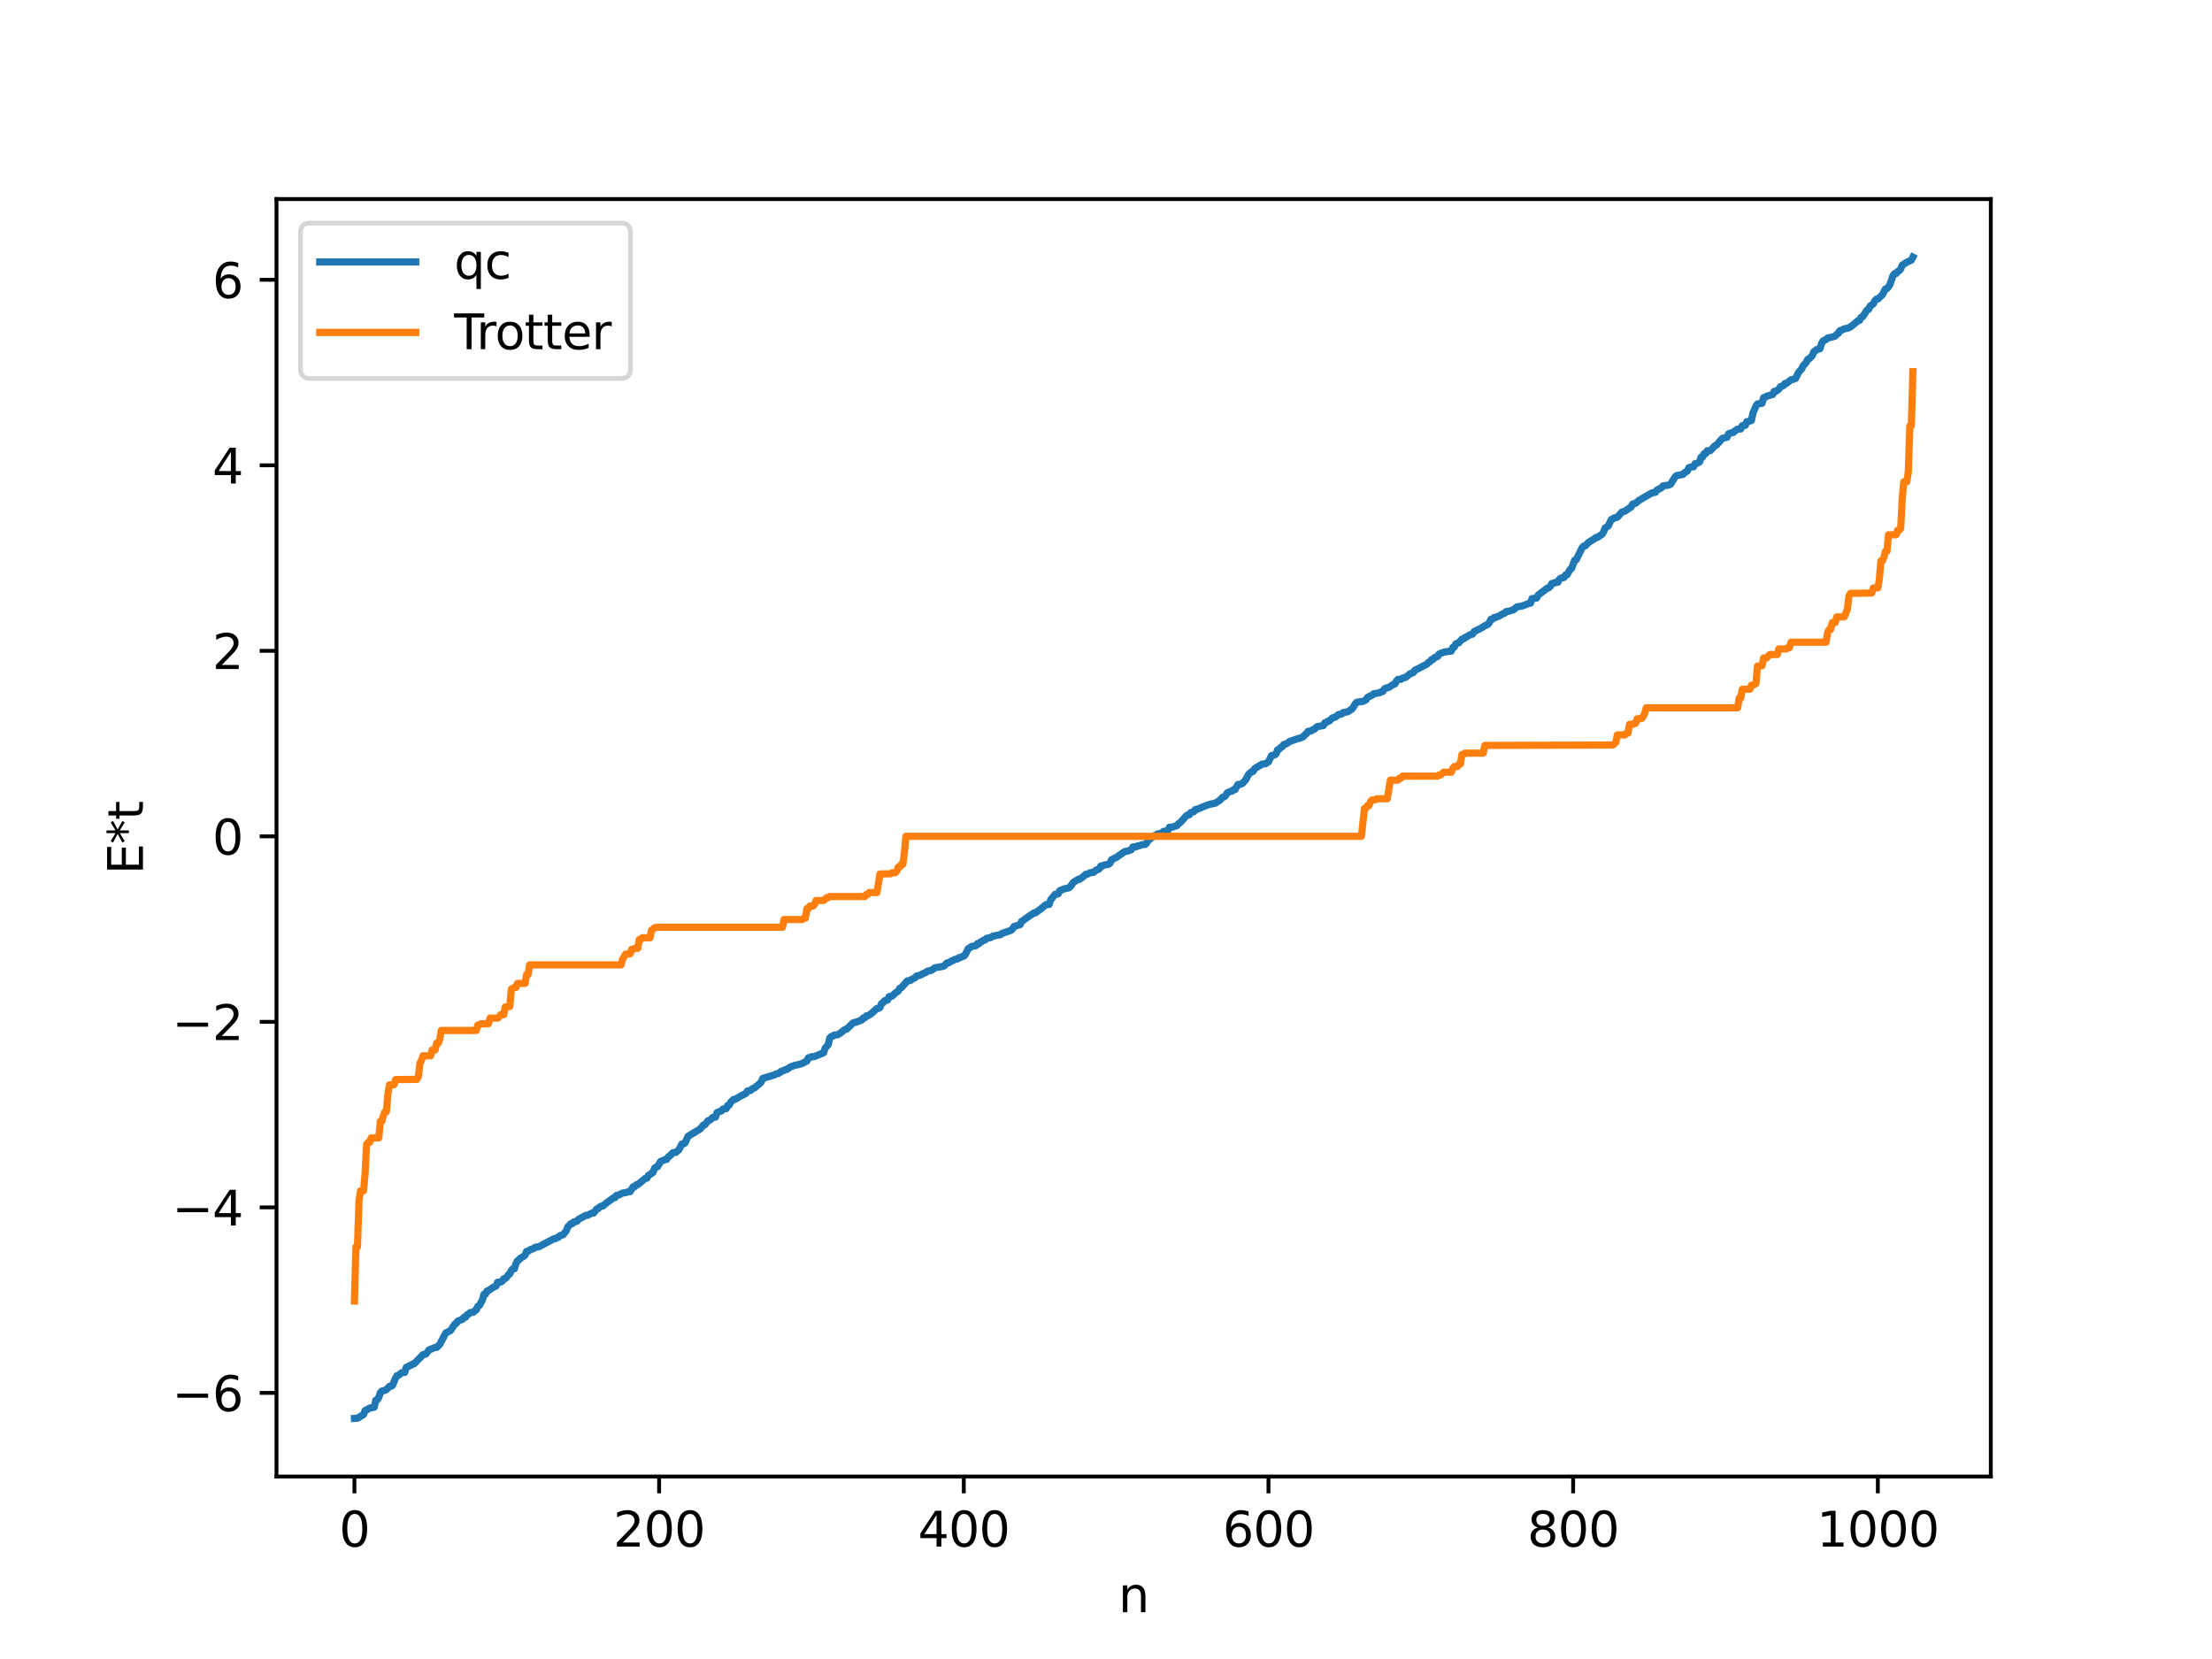 <?xml version="1.0" encoding="utf-8" standalone="no"?>
<!DOCTYPE svg PUBLIC "-//W3C//DTD SVG 1.1//EN"
  "http://www.w3.org/Graphics/SVG/1.1/DTD/svg11.dtd">
<svg xmlns:xlink="http://www.w3.org/1999/xlink" width="460.8pt" height="345.6pt" viewBox="0 0 460.8 345.6" xmlns="http://www.w3.org/2000/svg" version="1.1">
 <defs>
  <style type="text/css">*{stroke-linejoin: round; stroke-linecap: butt}</style>
 </defs>
 <g id="figure_1">
  <g id="patch_1">
   <path d="M 0 345.6 
L 460.8 345.6 
L 460.8 0 
L 0 0 
z
" style="fill: #ffffff"/>
  </g>
  <g id="axes_1">
   <g id="patch_2">
    <path d="M 57.6 307.584 
L 414.72 307.584 
L 414.72 41.472 
L 57.6 41.472 
z
" style="fill: #ffffff"/>
   </g>
   <g id="matplotlib.axis_1">
    <g id="xtick_1">
     <g id="line2d_1">
      <defs>
       <path id="m7d5237657e" d="M 0 0 
L 0 3.5 
" style="stroke: #000000; stroke-width: 0.8"/>
      </defs>
      <g>
       <use xlink:href="#m7d5237657e" x="73.833" y="307.584" style="stroke: #000000; stroke-width: 0.8"/>
      </g>
     </g>
     <g id="text_1">
      <!-- 0 -->
      <g transform="translate(70.651 322.182) scale(0.1 -0.1)">
       <defs>
        <path id="DejaVuSans-30" d="M 2034 4250 
Q 1547 4250 1301 3770 
Q 1056 3291 1056 2328 
Q 1056 1369 1301 889 
Q 1547 409 2034 409 
Q 2525 409 2770 889 
Q 3016 1369 3016 2328 
Q 3016 3291 2770 3770 
Q 2525 4250 2034 4250 
z
M 2034 4750 
Q 2819 4750 3233 4129 
Q 3647 3509 3647 2328 
Q 3647 1150 3233 529 
Q 2819 -91 2034 -91 
Q 1250 -91 836 529 
Q 422 1150 422 2328 
Q 422 3509 836 4129 
Q 1250 4750 2034 4750 
z
" transform="scale(0.016)"/>
       </defs>
       <use xlink:href="#DejaVuSans-30"/>
      </g>
     </g>
    </g>
    <g id="xtick_2">
     <g id="line2d_2">
      <g>
       <use xlink:href="#m7d5237657e" x="137.304" y="307.584" style="stroke: #000000; stroke-width: 0.8"/>
      </g>
     </g>
     <g id="text_2">
      <!-- 200 -->
      <g transform="translate(127.76 322.182) scale(0.1 -0.1)">
       <defs>
        <path id="DejaVuSans-32" d="M 1228 531 
L 3431 531 
L 3431 0 
L 469 0 
L 469 531 
Q 828 903 1448 1529 
Q 2069 2156 2228 2338 
Q 2531 2678 2651 2914 
Q 2772 3150 2772 3378 
Q 2772 3750 2511 3984 
Q 2250 4219 1831 4219 
Q 1534 4219 1204 4116 
Q 875 4013 500 3803 
L 500 4441 
Q 881 4594 1212 4672 
Q 1544 4750 1819 4750 
Q 2544 4750 2975 4387 
Q 3406 4025 3406 3419 
Q 3406 3131 3298 2873 
Q 3191 2616 2906 2266 
Q 2828 2175 2409 1742 
Q 1991 1309 1228 531 
z
" transform="scale(0.016)"/>
       </defs>
       <use xlink:href="#DejaVuSans-32"/>
       <use xlink:href="#DejaVuSans-30" x="63.623"/>
       <use xlink:href="#DejaVuSans-30" x="127.246"/>
      </g>
     </g>
    </g>
    <g id="xtick_3">
     <g id="line2d_3">
      <g>
       <use xlink:href="#m7d5237657e" x="200.775" y="307.584" style="stroke: #000000; stroke-width: 0.8"/>
      </g>
     </g>
     <g id="text_3">
      <!-- 400 -->
      <g transform="translate(191.231 322.182) scale(0.1 -0.1)">
       <defs>
        <path id="DejaVuSans-34" d="M 2419 4116 
L 825 1625 
L 2419 1625 
L 2419 4116 
z
M 2253 4666 
L 3047 4666 
L 3047 1625 
L 3713 1625 
L 3713 1100 
L 3047 1100 
L 3047 0 
L 2419 0 
L 2419 1100 
L 313 1100 
L 313 1709 
L 2253 4666 
z
" transform="scale(0.016)"/>
       </defs>
       <use xlink:href="#DejaVuSans-34"/>
       <use xlink:href="#DejaVuSans-30" x="63.623"/>
       <use xlink:href="#DejaVuSans-30" x="127.246"/>
      </g>
     </g>
    </g>
    <g id="xtick_4">
     <g id="line2d_4">
      <g>
       <use xlink:href="#m7d5237657e" x="264.246" y="307.584" style="stroke: #000000; stroke-width: 0.8"/>
      </g>
     </g>
     <g id="text_4">
      <!-- 600 -->
      <g transform="translate(254.702 322.182) scale(0.1 -0.1)">
       <defs>
        <path id="DejaVuSans-36" d="M 2113 2584 
Q 1688 2584 1439 2293 
Q 1191 2003 1191 1497 
Q 1191 994 1439 701 
Q 1688 409 2113 409 
Q 2538 409 2786 701 
Q 3034 994 3034 1497 
Q 3034 2003 2786 2293 
Q 2538 2584 2113 2584 
z
M 3366 4563 
L 3366 3988 
Q 3128 4100 2886 4159 
Q 2644 4219 2406 4219 
Q 1781 4219 1451 3797 
Q 1122 3375 1075 2522 
Q 1259 2794 1537 2939 
Q 1816 3084 2150 3084 
Q 2853 3084 3261 2657 
Q 3669 2231 3669 1497 
Q 3669 778 3244 343 
Q 2819 -91 2113 -91 
Q 1303 -91 875 529 
Q 447 1150 447 2328 
Q 447 3434 972 4092 
Q 1497 4750 2381 4750 
Q 2619 4750 2861 4703 
Q 3103 4656 3366 4563 
z
" transform="scale(0.016)"/>
       </defs>
       <use xlink:href="#DejaVuSans-36"/>
       <use xlink:href="#DejaVuSans-30" x="63.623"/>
       <use xlink:href="#DejaVuSans-30" x="127.246"/>
      </g>
     </g>
    </g>
    <g id="xtick_5">
     <g id="line2d_5">
      <g>
       <use xlink:href="#m7d5237657e" x="327.717" y="307.584" style="stroke: #000000; stroke-width: 0.8"/>
      </g>
     </g>
     <g id="text_5">
      <!-- 800 -->
      <g transform="translate(318.173 322.182) scale(0.1 -0.1)">
       <defs>
        <path id="DejaVuSans-38" d="M 2034 2216 
Q 1584 2216 1326 1975 
Q 1069 1734 1069 1313 
Q 1069 891 1326 650 
Q 1584 409 2034 409 
Q 2484 409 2743 651 
Q 3003 894 3003 1313 
Q 3003 1734 2745 1975 
Q 2488 2216 2034 2216 
z
M 1403 2484 
Q 997 2584 770 2862 
Q 544 3141 544 3541 
Q 544 4100 942 4425 
Q 1341 4750 2034 4750 
Q 2731 4750 3128 4425 
Q 3525 4100 3525 3541 
Q 3525 3141 3298 2862 
Q 3072 2584 2669 2484 
Q 3125 2378 3379 2068 
Q 3634 1759 3634 1313 
Q 3634 634 3220 271 
Q 2806 -91 2034 -91 
Q 1263 -91 848 271 
Q 434 634 434 1313 
Q 434 1759 690 2068 
Q 947 2378 1403 2484 
z
M 1172 3481 
Q 1172 3119 1398 2916 
Q 1625 2713 2034 2713 
Q 2441 2713 2670 2916 
Q 2900 3119 2900 3481 
Q 2900 3844 2670 4047 
Q 2441 4250 2034 4250 
Q 1625 4250 1398 4047 
Q 1172 3844 1172 3481 
z
" transform="scale(0.016)"/>
       </defs>
       <use xlink:href="#DejaVuSans-38"/>
       <use xlink:href="#DejaVuSans-30" x="63.623"/>
       <use xlink:href="#DejaVuSans-30" x="127.246"/>
      </g>
     </g>
    </g>
    <g id="xtick_6">
     <g id="line2d_6">
      <g>
       <use xlink:href="#m7d5237657e" x="391.188" y="307.584" style="stroke: #000000; stroke-width: 0.8"/>
      </g>
     </g>
     <g id="text_6">
      <!-- 1000 -->
      <g transform="translate(378.463 322.182) scale(0.1 -0.1)">
       <defs>
        <path id="DejaVuSans-31" d="M 794 531 
L 1825 531 
L 1825 4091 
L 703 3866 
L 703 4441 
L 1819 4666 
L 2450 4666 
L 2450 531 
L 3481 531 
L 3481 0 
L 794 0 
L 794 531 
z
" transform="scale(0.016)"/>
       </defs>
       <use xlink:href="#DejaVuSans-31"/>
       <use xlink:href="#DejaVuSans-30" x="63.623"/>
       <use xlink:href="#DejaVuSans-30" x="127.246"/>
       <use xlink:href="#DejaVuSans-30" x="190.869"/>
      </g>
     </g>
    </g>
    <g id="text_7">
     <!-- n -->
     <g transform="translate(232.991 335.861) scale(0.1 -0.1)">
      <defs>
       <path id="DejaVuSans-6e" d="M 3513 2113 
L 3513 0 
L 2938 0 
L 2938 2094 
Q 2938 2591 2744 2837 
Q 2550 3084 2163 3084 
Q 1697 3084 1428 2787 
Q 1159 2491 1159 1978 
L 1159 0 
L 581 0 
L 581 3500 
L 1159 3500 
L 1159 2956 
Q 1366 3272 1645 3428 
Q 1925 3584 2291 3584 
Q 2894 3584 3203 3211 
Q 3513 2838 3513 2113 
z
" transform="scale(0.016)"/>
      </defs>
      <use xlink:href="#DejaVuSans-6e"/>
     </g>
    </g>
   </g>
   <g id="matplotlib.axis_2">
    <g id="ytick_1">
     <g id="line2d_7">
      <defs>
       <path id="m14c71f497c" d="M 0 0 
L -3.5 0 
" style="stroke: #000000; stroke-width: 0.8"/>
      </defs>
      <g>
       <use xlink:href="#m14c71f497c" x="57.6" y="290.16" style="stroke: #000000; stroke-width: 0.8"/>
      </g>
     </g>
     <g id="text_8">
      <!-- −6 -->
      <g transform="translate(35.858 293.96) scale(0.1 -0.1)">
       <defs>
        <path id="DejaVuSans-2212" d="M 678 2272 
L 4684 2272 
L 4684 1741 
L 678 1741 
L 678 2272 
z
" transform="scale(0.016)"/>
       </defs>
       <use xlink:href="#DejaVuSans-2212"/>
       <use xlink:href="#DejaVuSans-36" x="83.789"/>
      </g>
     </g>
    </g>
    <g id="ytick_2">
     <g id="line2d_8">
      <g>
       <use xlink:href="#m14c71f497c" x="57.6" y="251.514" style="stroke: #000000; stroke-width: 0.8"/>
      </g>
     </g>
     <g id="text_9">
      <!-- −4 -->
      <g transform="translate(35.858 255.313) scale(0.1 -0.1)">
       <use xlink:href="#DejaVuSans-2212"/>
       <use xlink:href="#DejaVuSans-34" x="83.789"/>
      </g>
     </g>
    </g>
    <g id="ytick_3">
     <g id="line2d_9">
      <g>
       <use xlink:href="#m14c71f497c" x="57.6" y="212.868" style="stroke: #000000; stroke-width: 0.8"/>
      </g>
     </g>
     <g id="text_10">
      <!-- −2 -->
      <g transform="translate(35.858 216.667) scale(0.1 -0.1)">
       <use xlink:href="#DejaVuSans-2212"/>
       <use xlink:href="#DejaVuSans-32" x="83.789"/>
      </g>
     </g>
    </g>
    <g id="ytick_4">
     <g id="line2d_10">
      <g>
       <use xlink:href="#m14c71f497c" x="57.6" y="174.222" style="stroke: #000000; stroke-width: 0.8"/>
      </g>
     </g>
     <g id="text_11">
      <!-- 0 -->
      <g transform="translate(44.237 178.021) scale(0.1 -0.1)">
       <use xlink:href="#DejaVuSans-30"/>
      </g>
     </g>
    </g>
    <g id="ytick_5">
     <g id="line2d_11">
      <g>
       <use xlink:href="#m14c71f497c" x="57.6" y="135.576" style="stroke: #000000; stroke-width: 0.8"/>
      </g>
     </g>
     <g id="text_12">
      <!-- 2 -->
      <g transform="translate(44.237 139.375) scale(0.1 -0.1)">
       <use xlink:href="#DejaVuSans-32"/>
      </g>
     </g>
    </g>
    <g id="ytick_6">
     <g id="line2d_12">
      <g>
       <use xlink:href="#m14c71f497c" x="57.6" y="96.93" style="stroke: #000000; stroke-width: 0.8"/>
      </g>
     </g>
     <g id="text_13">
      <!-- 4 -->
      <g transform="translate(44.237 100.729) scale(0.1 -0.1)">
       <use xlink:href="#DejaVuSans-34"/>
      </g>
     </g>
    </g>
    <g id="ytick_7">
     <g id="line2d_13">
      <g>
       <use xlink:href="#m14c71f497c" x="57.6" y="58.284" style="stroke: #000000; stroke-width: 0.8"/>
      </g>
     </g>
     <g id="text_14">
      <!-- 6 -->
      <g transform="translate(44.237 62.083) scale(0.1 -0.1)">
       <use xlink:href="#DejaVuSans-36"/>
      </g>
     </g>
    </g>
    <g id="text_15">
     <!-- E*t -->
     <g transform="translate(29.778 182.148) rotate(-90) scale(0.1 -0.1)">
      <defs>
       <path id="DejaVuSans-45" d="M 628 4666 
L 3578 4666 
L 3578 4134 
L 1259 4134 
L 1259 2753 
L 3481 2753 
L 3481 2222 
L 1259 2222 
L 1259 531 
L 3634 531 
L 3634 0 
L 628 0 
L 628 4666 
z
" transform="scale(0.016)"/>
       <path id="DejaVuSans-2a" d="M 3009 3897 
L 1888 3291 
L 3009 2681 
L 2828 2375 
L 1778 3009 
L 1778 1831 
L 1422 1831 
L 1422 3009 
L 372 2375 
L 191 2681 
L 1313 3291 
L 191 3897 
L 372 4206 
L 1422 3572 
L 1422 4750 
L 1778 4750 
L 1778 3572 
L 2828 4206 
L 3009 3897 
z
" transform="scale(0.016)"/>
       <path id="DejaVuSans-74" d="M 1172 4494 
L 1172 3500 
L 2356 3500 
L 2356 3053 
L 1172 3053 
L 1172 1153 
Q 1172 725 1289 603 
Q 1406 481 1766 481 
L 2356 481 
L 2356 0 
L 1766 0 
Q 1100 0 847 248 
Q 594 497 594 1153 
L 594 3053 
L 172 3053 
L 172 3500 
L 594 3500 
L 594 4494 
L 1172 4494 
z
" transform="scale(0.016)"/>
      </defs>
      <use xlink:href="#DejaVuSans-45"/>
      <use xlink:href="#DejaVuSans-2a" x="63.184"/>
      <use xlink:href="#DejaVuSans-74" x="113.184"/>
     </g>
    </g>
   </g>
   <g id="line2d_14">
    <path d="M 73.833 295.488 
L 74.467 295.448 
L 75.737 294.662 
L 76.054 293.853 
L 76.372 293.715 
L 77.006 293.325 
L 77.958 293.164 
L 78.276 291.703 
L 78.593 291.597 
L 78.91 291.098 
L 79.228 290.152 
L 79.545 289.779 
L 80.18 289.638 
L 80.497 289.48 
L 81.132 288.803 
L 81.449 288.79 
L 81.767 288.596 
L 82.401 287.069 
L 82.719 286.576 
L 83.036 286.485 
L 83.671 285.967 
L 84.305 285.906 
L 84.623 284.842 
L 84.94 284.737 
L 85.258 284.514 
L 85.575 284.438 
L 85.892 284.186 
L 86.21 284.147 
L 87.479 282.873 
L 88.114 282.201 
L 88.748 282.042 
L 89.383 281.202 
L 90.653 280.701 
L 90.97 280.688 
L 91.605 280.066 
L 92.874 277.678 
L 93.826 277.2 
L 94.778 275.796 
L 95.096 275.622 
L 95.413 275.175 
L 96.048 274.959 
L 96.365 274.811 
L 96.682 274.395 
L 97 274.392 
L 97.317 273.885 
L 97.634 273.728 
L 97.952 273.433 
L 98.586 273.376 
L 98.904 273.04 
L 99.221 272.87 
L 99.539 272.128 
L 99.856 271.968 
L 100.491 270.819 
L 100.808 269.638 
L 101.125 269.635 
L 101.443 268.954 
L 101.76 268.849 
L 102.712 268.187 
L 103.347 267.89 
L 103.664 267.111 
L 104.299 267.074 
L 104.616 266.899 
L 104.934 266.373 
L 105.251 266.331 
L 105.568 266.049 
L 105.886 265.585 
L 106.203 265.353 
L 106.52 264.655 
L 106.838 264.316 
L 107.155 264.312 
L 107.472 263.266 
L 107.79 262.671 
L 108.107 262.45 
L 108.424 262.091 
L 109.059 261.74 
L 109.377 261.469 
L 109.694 260.692 
L 110.011 260.633 
L 110.646 260.221 
L 110.963 260.185 
L 111.598 259.793 
L 112.233 259.732 
L 115.406 258.044 
L 115.724 258.027 
L 116.041 257.808 
L 116.358 257.729 
L 116.676 257.379 
L 117.31 257.215 
L 117.945 256.43 
L 118.262 255.599 
L 118.897 254.937 
L 119.215 254.911 
L 119.532 254.547 
L 120.167 254.433 
L 120.484 254.031 
L 122.071 253.173 
L 122.388 253.173 
L 123.34 252.698 
L 123.658 252.695 
L 124.292 251.865 
L 124.61 251.767 
L 124.927 251.428 
L 125.244 251.272 
L 125.562 251.25 
L 126.514 250.45 
L 127.148 250.024 
L 127.783 249.541 
L 128.1 249.509 
L 128.418 249.025 
L 128.735 249.006 
L 129.687 248.538 
L 130.322 248.438 
L 130.957 248.236 
L 131.274 248.227 
L 131.909 247.213 
L 132.226 247.212 
L 132.543 246.831 
L 132.861 246.765 
L 134.448 245.466 
L 134.765 245.438 
L 135.082 244.861 
L 135.717 244.445 
L 136.034 244.219 
L 136.352 243.362 
L 136.669 243.132 
L 136.986 243.041 
L 137.621 241.949 
L 138.573 241.569 
L 138.891 241.512 
L 139.208 241.001 
L 139.525 240.814 
L 140.16 240.136 
L 140.795 240.053 
L 141.429 239.498 
L 142.064 238.313 
L 142.381 238.281 
L 142.699 238.102 
L 143.334 236.714 
L 145.872 235.177 
L 146.507 234.378 
L 146.824 234.319 
L 147.459 233.485 
L 147.777 233.397 
L 148.094 233.179 
L 148.411 232.819 
L 149.046 232.714 
L 149.363 231.77 
L 150.315 231.408 
L 150.633 231.02 
L 151.267 230.966 
L 151.585 230.283 
L 151.902 230.228 
L 152.22 229.586 
L 152.854 229.012 
L 153.172 229.005 
L 154.441 228.245 
L 155.076 227.949 
L 155.393 227.771 
L 155.71 227.275 
L 156.345 227.168 
L 156.662 226.842 
L 157.297 226.567 
L 157.615 226.212 
L 157.932 226.03 
L 158.567 225.42 
L 158.884 224.666 
L 161.423 223.885 
L 161.74 223.685 
L 162.058 223.654 
L 162.375 223.495 
L 162.692 223.192 
L 163.01 223.13 
L 163.644 222.807 
L 163.962 222.761 
L 164.596 222.293 
L 165.548 221.938 
L 166.5 221.74 
L 167.135 221.533 
L 168.087 221.021 
L 168.405 220.354 
L 168.722 220.345 
L 169.039 220.133 
L 169.674 220.1 
L 171.578 219.298 
L 171.896 218.345 
L 172.53 217.623 
L 172.848 216.277 
L 173.165 215.93 
L 173.482 215.849 
L 173.8 215.608 
L 174.434 215.571 
L 174.752 215.435 
L 176.021 214.463 
L 176.339 214.41 
L 176.973 213.82 
L 177.608 213.168 
L 177.925 212.994 
L 178.243 212.972 
L 179.512 212.48 
L 179.829 212.072 
L 180.147 212.046 
L 180.464 211.629 
L 180.781 211.619 
L 181.416 211.229 
L 182.686 210.084 
L 183.003 210.065 
L 183.32 209.881 
L 183.638 209.047 
L 183.955 208.894 
L 184.272 208.474 
L 184.907 208.327 
L 185.224 207.614 
L 185.859 207.489 
L 186.494 206.882 
L 187.129 206.428 
L 187.446 205.881 
L 187.763 205.756 
L 189.033 204.322 
L 189.667 204.248 
L 189.985 203.986 
L 190.62 203.679 
L 190.937 203.317 
L 191.572 203.191 
L 192.206 202.876 
L 192.841 202.588 
L 193.158 202.331 
L 194.11 202.11 
L 194.745 201.609 
L 196.332 201.336 
L 196.649 201.236 
L 197.284 200.591 
L 197.601 200.585 
L 198.236 200.156 
L 198.553 200.112 
L 198.871 199.868 
L 199.505 199.738 
L 199.823 199.488 
L 200.14 199.449 
L 200.458 199.254 
L 200.775 199.191 
L 201.092 198.833 
L 201.727 197.585 
L 202.044 197.468 
L 202.362 197.177 
L 203.314 197 
L 203.631 196.576 
L 203.948 196.575 
L 204.266 196.223 
L 204.583 196.11 
L 204.9 195.847 
L 205.218 195.797 
L 205.535 195.462 
L 206.17 195.352 
L 206.487 195.266 
L 206.805 195.027 
L 207.757 194.827 
L 208.391 194.712 
L 208.709 194.464 
L 210.613 193.799 
L 210.93 193.507 
L 211.248 192.996 
L 212.517 192.61 
L 212.834 191.926 
L 213.152 191.753 
L 213.786 191.26 
L 215.373 190.185 
L 215.691 190.162 
L 216.643 189.48 
L 217.912 188.447 
L 218.547 188.413 
L 218.864 187.465 
L 219.816 186.303 
L 220.451 186.202 
L 220.768 185.543 
L 221.72 185.168 
L 222.672 184.95 
L 222.99 184.655 
L 223.624 183.793 
L 224.577 183.199 
L 224.894 183.17 
L 225.846 182.479 
L 226.163 182.136 
L 226.481 182.109 
L 227.115 181.799 
L 227.75 181.743 
L 228.385 181.232 
L 228.702 181.176 
L 229.02 180.954 
L 229.337 180.399 
L 229.654 180.399 
L 229.972 180.205 
L 230.924 180.052 
L 231.241 179.814 
L 231.558 179.094 
L 231.876 179.008 
L 232.193 178.749 
L 232.51 178.661 
L 234.097 177.523 
L 234.415 177.366 
L 235.049 177.259 
L 235.684 176.996 
L 236.001 176.43 
L 236.636 176.413 
L 236.953 176.224 
L 237.271 176.2 
L 237.905 175.955 
L 238.54 175.909 
L 238.858 175.641 
L 239.175 175.098 
L 240.444 174.085 
L 240.762 174.08 
L 241.079 173.754 
L 241.714 173.618 
L 242.031 173.551 
L 242.348 173.209 
L 243.3 173.04 
L 243.618 172.342 
L 244.253 172.285 
L 245.205 171.965 
L 245.522 171.576 
L 245.839 171.388 
L 247.109 169.97 
L 247.426 169.759 
L 247.743 169.738 
L 248.061 169.267 
L 248.696 169.097 
L 249.013 168.635 
L 249.33 168.613 
L 251.552 167.69 
L 252.504 167.435 
L 253.139 167.341 
L 254.091 166.729 
L 254.725 166.058 
L 255.043 165.985 
L 255.36 165.676 
L 255.677 165.139 
L 256.312 164.881 
L 256.629 164.819 
L 256.947 164.506 
L 257.264 164.489 
L 257.899 163.421 
L 258.534 163.355 
L 258.851 163.164 
L 259.486 162.474 
L 260.12 161.282 
L 260.755 160.739 
L 261.072 160.673 
L 261.39 160.097 
L 262.977 159.155 
L 263.611 159.109 
L 264.246 158.699 
L 264.881 157.4 
L 265.515 157.26 
L 265.833 157.041 
L 266.15 156.19 
L 266.467 156.069 
L 266.785 155.722 
L 267.102 155.553 
L 267.42 155.103 
L 268.054 154.916 
L 268.689 154.434 
L 270.593 153.805 
L 270.91 153.748 
L 271.545 153.429 
L 271.862 153.022 
L 272.18 152.834 
L 272.497 152.346 
L 273.132 152.271 
L 273.449 152.012 
L 273.767 151.937 
L 274.401 151.371 
L 275.671 151.145 
L 275.988 150.565 
L 276.305 150.495 
L 276.623 150.24 
L 276.94 150.188 
L 277.575 149.544 
L 278.21 149.38 
L 278.844 148.847 
L 279.479 148.75 
L 279.796 148.44 
L 280.748 148.283 
L 281.7 147.649 
L 282.335 146.616 
L 282.653 146.293 
L 283.605 146.143 
L 283.922 146.121 
L 284.557 145.796 
L 284.874 145.282 
L 285.509 144.959 
L 285.826 144.84 
L 286.143 144.532 
L 287.096 144.366 
L 287.413 144.312 
L 287.73 144.111 
L 288.048 144.047 
L 288.365 143.547 
L 288.682 143.342 
L 289.317 143.207 
L 290.269 142.569 
L 290.586 142.481 
L 290.904 141.841 
L 291.221 141.532 
L 291.856 141.519 
L 292.173 141.269 
L 292.808 141.104 
L 293.76 140.359 
L 294.395 140.123 
L 294.712 139.65 
L 295.347 139.346 
L 296.934 138.508 
L 297.251 138.352 
L 297.568 137.986 
L 297.886 137.848 
L 298.203 137.421 
L 298.52 137.376 
L 298.838 136.984 
L 299.472 136.76 
L 299.79 136.255 
L 300.742 135.867 
L 301.377 135.747 
L 302.329 135.631 
L 302.646 134.877 
L 302.963 134.777 
L 303.281 134.128 
L 303.915 133.884 
L 304.55 133.142 
L 304.867 133.124 
L 305.185 132.8 
L 305.502 132.692 
L 306.137 132.27 
L 306.772 132.094 
L 307.089 131.568 
L 308.358 130.957 
L 309.31 130.356 
L 309.945 130.079 
L 310.262 129.682 
L 310.58 129.029 
L 310.897 129.001 
L 311.215 128.653 
L 311.532 128.647 
L 311.849 128.456 
L 312.167 128.408 
L 313.119 127.836 
L 313.436 127.749 
L 313.753 127.417 
L 314.388 127.312 
L 315.34 127.008 
L 315.975 126.445 
L 316.61 126.335 
L 317.244 126.192 
L 318.514 125.68 
L 318.831 125.649 
L 319.148 124.71 
L 320.1 124.583 
L 320.418 123.974 
L 322.322 122.521 
L 322.639 122.45 
L 322.957 122.15 
L 323.274 121.557 
L 323.591 121.545 
L 323.909 121.347 
L 324.543 121.286 
L 324.861 120.659 
L 325.178 120.429 
L 325.813 120.302 
L 326.13 119.768 
L 326.448 119.729 
L 327.082 118.623 
L 327.4 118.41 
L 328.034 116.69 
L 328.352 116.609 
L 329.621 114.038 
L 329.939 113.747 
L 330.256 113.704 
L 330.891 113.01 
L 332.16 112.237 
L 332.477 111.954 
L 332.795 111.936 
L 333.747 111.295 
L 334.064 110.768 
L 334.381 109.986 
L 335.016 109.595 
L 335.651 108.231 
L 335.968 108.121 
L 336.286 107.886 
L 336.92 107.741 
L 337.872 106.672 
L 338.507 106.473 
L 339.777 105.623 
L 340.094 105.012 
L 340.729 104.84 
L 341.363 104.281 
L 343.585 102.975 
L 344.22 102.638 
L 344.854 102.565 
L 345.172 102.087 
L 346.124 101.609 
L 346.441 101.221 
L 347.71 101.034 
L 348.028 100.837 
L 348.98 99.316 
L 349.297 99.061 
L 350.567 98.836 
L 350.884 98.5 
L 351.519 98.111 
L 351.836 97.401 
L 352.471 97.245 
L 352.788 97.241 
L 353.105 96.593 
L 353.423 96.547 
L 354.058 96.22 
L 354.375 95.217 
L 354.692 95.205 
L 355.01 94.51 
L 355.327 94.478 
L 355.644 93.906 
L 356.279 93.883 
L 356.914 93.201 
L 357.231 92.872 
L 357.548 92.74 
L 358.818 91.316 
L 359.77 91.096 
L 360.087 90.365 
L 360.722 90.146 
L 361.039 90.113 
L 361.674 89.568 
L 361.991 89.39 
L 362.626 89.365 
L 362.943 88.675 
L 363.578 88.604 
L 363.896 87.829 
L 364.213 87.804 
L 364.848 87.615 
L 365.165 86.067 
L 365.8 84.582 
L 366.117 84.148 
L 367.069 84.015 
L 367.386 82.83 
L 367.704 82.772 
L 368.021 82.533 
L 369.291 82.176 
L 369.608 81.518 
L 369.925 81.516 
L 370.56 81.089 
L 370.877 80.571 
L 371.512 80.333 
L 371.829 79.898 
L 372.147 79.87 
L 373.099 79.112 
L 373.416 79.078 
L 374.051 78.836 
L 374.686 77.541 
L 375.32 76.855 
L 375.638 76.19 
L 376.272 75.513 
L 376.59 74.85 
L 376.907 74.724 
L 377.542 74.054 
L 377.859 73.268 
L 378.177 73.101 
L 378.494 72.793 
L 379.129 72.653 
L 379.446 71.606 
L 379.763 71.042 
L 380.398 70.722 
L 380.715 70.427 
L 381.667 70.21 
L 382.302 70.007 
L 382.62 69.64 
L 382.937 69.457 
L 383.254 68.911 
L 383.889 68.684 
L 384.206 68.485 
L 384.841 68.394 
L 385.476 68.119 
L 386.745 67.087 
L 387.062 66.79 
L 387.38 66.748 
L 387.697 66.117 
L 388.015 65.996 
L 388.967 64.546 
L 389.284 64.422 
L 389.601 63.733 
L 390.236 63.314 
L 390.553 62.674 
L 390.871 62.321 
L 391.188 62.291 
L 392.14 61.393 
L 392.775 60.182 
L 393.092 60.106 
L 393.41 59.761 
L 393.727 59.223 
L 394.362 57.388 
L 394.679 56.996 
L 394.996 56.985 
L 395.314 56.584 
L 395.631 56.394 
L 395.948 56.056 
L 396.266 55.236 
L 397.218 54.64 
L 398.17 54.173 
L 398.487 53.568 
L 398.487 53.568 
" clip-path="url(#p76c06dcbc4)" style="fill: none; stroke: #1f77b4; stroke-width: 1.5; stroke-linecap: square"/>
   </g>
   <g id="line2d_15">
    <path d="M 73.833 271.034 
L 74.15 259.737 
L 74.467 259.737 
L 74.785 250.08 
L 75.102 248.074 
L 75.737 248.074 
L 76.054 244.461 
L 76.372 238.362 
L 76.689 237.988 
L 77.006 237.988 
L 77.324 237.044 
L 78.91 237.044 
L 79.228 233.603 
L 79.545 233.603 
L 79.862 232.357 
L 80.18 231.588 
L 80.497 231.588 
L 80.815 227.783 
L 81.132 225.992 
L 82.084 225.961 
L 82.401 224.901 
L 86.844 224.841 
L 87.162 224.26 
L 87.479 221.503 
L 87.796 220.893 
L 88.114 219.939 
L 89.7 219.939 
L 90.018 218.719 
L 90.653 218.719 
L 90.97 217.303 
L 91.287 217.303 
L 91.605 216.565 
L 91.922 214.666 
L 99.221 214.666 
L 99.539 213.535 
L 99.856 213.535 
L 100.173 213.268 
L 101.76 213.268 
L 102.077 212.095 
L 103.664 212.095 
L 103.981 211.831 
L 104.299 211.374 
L 104.934 211.374 
L 105.251 209.766 
L 106.203 209.685 
L 106.52 206.056 
L 107.155 205.698 
L 107.472 205.698 
L 107.79 204.862 
L 109.377 204.862 
L 109.694 203.028 
L 110.011 203.028 
L 110.329 201.002 
L 129.37 201.002 
L 129.687 199.851 
L 130.322 198.769 
L 131.274 198.7 
L 131.591 197.758 
L 131.909 197.758 
L 132.226 197.543 
L 132.861 197.543 
L 133.178 195.73 
L 133.496 195.73 
L 133.813 195.35 
L 135.4 195.35 
L 135.717 193.804 
L 136.034 193.596 
L 136.352 193.247 
L 136.986 193.159 
L 163.01 193.159 
L 163.327 191.554 
L 167.135 191.554 
L 167.453 191.261 
L 167.77 191.261 
L 168.087 189.275 
L 168.405 189.275 
L 168.722 188.745 
L 169.357 188.745 
L 169.674 188.403 
L 169.991 187.584 
L 171.578 187.584 
L 172.213 187.006 
L 172.53 187.006 
L 172.848 186.761 
L 180.147 186.761 
L 180.464 186.339 
L 180.781 186.339 
L 181.099 185.925 
L 182.686 185.925 
L 183.32 182.066 
L 185.542 182.031 
L 185.859 181.807 
L 186.494 181.807 
L 186.811 181.469 
L 187.129 180.62 
L 187.446 180.62 
L 187.763 180.045 
L 188.081 180.045 
L 188.398 177.645 
L 188.715 174.222 
L 283.605 174.222 
L 284.239 168.399 
L 284.557 168.399 
L 284.874 167.824 
L 285.191 167.824 
L 285.509 166.976 
L 285.826 166.637 
L 286.461 166.637 
L 286.778 166.413 
L 289 166.378 
L 289.634 162.519 
L 291.221 162.519 
L 291.539 162.105 
L 291.856 162.105 
L 292.173 161.683 
L 299.472 161.683 
L 299.79 161.438 
L 300.107 161.438 
L 300.742 160.86 
L 302.329 160.86 
L 302.646 160.041 
L 302.963 159.699 
L 303.598 159.699 
L 303.915 159.169 
L 304.233 159.169 
L 304.55 157.183 
L 304.867 157.183 
L 305.185 156.89 
L 308.993 156.89 
L 309.31 155.286 
L 335.968 155.198 
L 336.603 154.64 
L 336.92 153.094 
L 338.507 153.094 
L 338.824 152.714 
L 339.142 152.714 
L 339.459 150.902 
L 340.094 150.902 
L 340.411 150.686 
L 340.729 150.686 
L 341.046 149.745 
L 341.681 149.676 
L 341.998 149.676 
L 342.315 149.257 
L 342.633 148.593 
L 342.95 147.442 
L 361.991 147.442 
L 362.309 145.416 
L 362.626 145.416 
L 362.943 143.582 
L 364.53 143.582 
L 364.848 142.747 
L 365.165 142.747 
L 365.8 142.388 
L 366.117 138.759 
L 367.069 138.678 
L 367.386 137.071 
L 368.021 137.071 
L 368.656 136.349 
L 370.243 136.349 
L 370.56 135.177 
L 372.147 135.177 
L 372.464 134.909 
L 372.781 134.909 
L 373.099 133.778 
L 380.398 133.778 
L 380.715 131.88 
L 381.033 131.142 
L 381.35 131.142 
L 381.667 129.725 
L 382.302 129.725 
L 382.62 128.505 
L 384.206 128.505 
L 384.841 126.941 
L 385.158 124.184 
L 385.476 123.604 
L 389.919 123.543 
L 390.236 122.483 
L 391.188 122.453 
L 391.505 120.662 
L 391.823 116.856 
L 392.14 116.856 
L 392.458 116.087 
L 392.775 114.841 
L 393.092 114.841 
L 393.41 111.4 
L 394.996 111.4 
L 395.314 110.456 
L 395.631 110.456 
L 395.948 110.082 
L 396.266 103.983 
L 396.583 100.37 
L 397.218 100.37 
L 397.535 98.364 
L 397.853 88.708 
L 398.17 88.708 
L 398.487 77.411 
L 398.487 77.411 
" clip-path="url(#p76c06dcbc4)" style="fill: none; stroke: #ff7f0e; stroke-width: 1.5; stroke-linecap: square"/>
   </g>
   <g id="patch_3">
    <path d="M 57.6 307.584 
L 57.6 41.472 
" style="fill: none; stroke: #000000; stroke-width: 0.8; stroke-linejoin: miter; stroke-linecap: square"/>
   </g>
   <g id="patch_4">
    <path d="M 414.72 307.584 
L 414.72 41.472 
" style="fill: none; stroke: #000000; stroke-width: 0.8; stroke-linejoin: miter; stroke-linecap: square"/>
   </g>
   <g id="patch_5">
    <path d="M 57.6 307.584 
L 414.72 307.584 
" style="fill: none; stroke: #000000; stroke-width: 0.8; stroke-linejoin: miter; stroke-linecap: square"/>
   </g>
   <g id="patch_6">
    <path d="M 57.6 41.472 
L 414.72 41.472 
" style="fill: none; stroke: #000000; stroke-width: 0.8; stroke-linejoin: miter; stroke-linecap: square"/>
   </g>
   <g id="legend_1">
    <g id="patch_7">
     <path d="M 64.6 78.828 
L 129.342 78.828 
Q 131.342 78.828 131.342 76.828 
L 131.342 48.472 
Q 131.342 46.472 129.342 46.472 
L 64.6 46.472 
Q 62.6 46.472 62.6 48.472 
L 62.6 76.828 
Q 62.6 78.828 64.6 78.828 
z
" style="fill: #ffffff; opacity: 0.8; stroke: #cccccc; stroke-linejoin: miter"/>
    </g>
    <g id="line2d_16">
     <path d="M 66.6 54.57 
L 76.6 54.57 
L 86.6 54.57 
" style="fill: none; stroke: #1f77b4; stroke-width: 1.5; stroke-linecap: square"/>
    </g>
    <g id="text_16">
     <!-- qc -->
     <g transform="translate(94.6 58.07) scale(0.1 -0.1)">
      <defs>
       <path id="DejaVuSans-71" d="M 947 1747 
Q 947 1113 1208 752 
Q 1469 391 1925 391 
Q 2381 391 2643 752 
Q 2906 1113 2906 1747 
Q 2906 2381 2643 2742 
Q 2381 3103 1925 3103 
Q 1469 3103 1208 2742 
Q 947 2381 947 1747 
z
M 2906 525 
Q 2725 213 2448 61 
Q 2172 -91 1784 -91 
Q 1150 -91 751 415 
Q 353 922 353 1747 
Q 353 2572 751 3078 
Q 1150 3584 1784 3584 
Q 2172 3584 2448 3432 
Q 2725 3281 2906 2969 
L 2906 3500 
L 3481 3500 
L 3481 -1331 
L 2906 -1331 
L 2906 525 
z
" transform="scale(0.016)"/>
       <path id="DejaVuSans-63" d="M 3122 3366 
L 3122 2828 
Q 2878 2963 2633 3030 
Q 2388 3097 2138 3097 
Q 1578 3097 1268 2742 
Q 959 2388 959 1747 
Q 959 1106 1268 751 
Q 1578 397 2138 397 
Q 2388 397 2633 464 
Q 2878 531 3122 666 
L 3122 134 
Q 2881 22 2623 -34 
Q 2366 -91 2075 -91 
Q 1284 -91 818 406 
Q 353 903 353 1747 
Q 353 2603 823 3093 
Q 1294 3584 2113 3584 
Q 2378 3584 2631 3529 
Q 2884 3475 3122 3366 
z
" transform="scale(0.016)"/>
      </defs>
      <use xlink:href="#DejaVuSans-71"/>
      <use xlink:href="#DejaVuSans-63" x="63.477"/>
     </g>
    </g>
    <g id="line2d_17">
     <path d="M 66.6 69.249 
L 76.6 69.249 
L 86.6 69.249 
" style="fill: none; stroke: #ff7f0e; stroke-width: 1.5; stroke-linecap: square"/>
    </g>
    <g id="text_17">
     <!-- Trotter -->
     <g transform="translate(94.6 72.749) scale(0.1 -0.1)">
      <defs>
       <path id="DejaVuSans-54" d="M -19 4666 
L 3928 4666 
L 3928 4134 
L 2272 4134 
L 2272 0 
L 1638 0 
L 1638 4134 
L -19 4134 
L -19 4666 
z
" transform="scale(0.016)"/>
       <path id="DejaVuSans-72" d="M 2631 2963 
Q 2534 3019 2420 3045 
Q 2306 3072 2169 3072 
Q 1681 3072 1420 2755 
Q 1159 2438 1159 1844 
L 1159 0 
L 581 0 
L 581 3500 
L 1159 3500 
L 1159 2956 
Q 1341 3275 1631 3429 
Q 1922 3584 2338 3584 
Q 2397 3584 2469 3576 
Q 2541 3569 2628 3553 
L 2631 2963 
z
" transform="scale(0.016)"/>
       <path id="DejaVuSans-6f" d="M 1959 3097 
Q 1497 3097 1228 2736 
Q 959 2375 959 1747 
Q 959 1119 1226 758 
Q 1494 397 1959 397 
Q 2419 397 2687 759 
Q 2956 1122 2956 1747 
Q 2956 2369 2687 2733 
Q 2419 3097 1959 3097 
z
M 1959 3584 
Q 2709 3584 3137 3096 
Q 3566 2609 3566 1747 
Q 3566 888 3137 398 
Q 2709 -91 1959 -91 
Q 1206 -91 779 398 
Q 353 888 353 1747 
Q 353 2609 779 3096 
Q 1206 3584 1959 3584 
z
" transform="scale(0.016)"/>
       <path id="DejaVuSans-65" d="M 3597 1894 
L 3597 1613 
L 953 1613 
Q 991 1019 1311 708 
Q 1631 397 2203 397 
Q 2534 397 2845 478 
Q 3156 559 3463 722 
L 3463 178 
Q 3153 47 2828 -22 
Q 2503 -91 2169 -91 
Q 1331 -91 842 396 
Q 353 884 353 1716 
Q 353 2575 817 3079 
Q 1281 3584 2069 3584 
Q 2775 3584 3186 3129 
Q 3597 2675 3597 1894 
z
M 3022 2063 
Q 3016 2534 2758 2815 
Q 2500 3097 2075 3097 
Q 1594 3097 1305 2825 
Q 1016 2553 972 2059 
L 3022 2063 
z
" transform="scale(0.016)"/>
      </defs>
      <use xlink:href="#DejaVuSans-54"/>
      <use xlink:href="#DejaVuSans-72" x="46.334"/>
      <use xlink:href="#DejaVuSans-6f" x="85.197"/>
      <use xlink:href="#DejaVuSans-74" x="146.379"/>
      <use xlink:href="#DejaVuSans-74" x="185.588"/>
      <use xlink:href="#DejaVuSans-65" x="224.797"/>
      <use xlink:href="#DejaVuSans-72" x="286.32"/>
     </g>
    </g>
   </g>
  </g>
 </g>
 <defs>
  <clipPath id="p76c06dcbc4">
   <rect x="57.6" y="41.472" width="357.12" height="266.112"/>
  </clipPath>
 </defs>
</svg>
